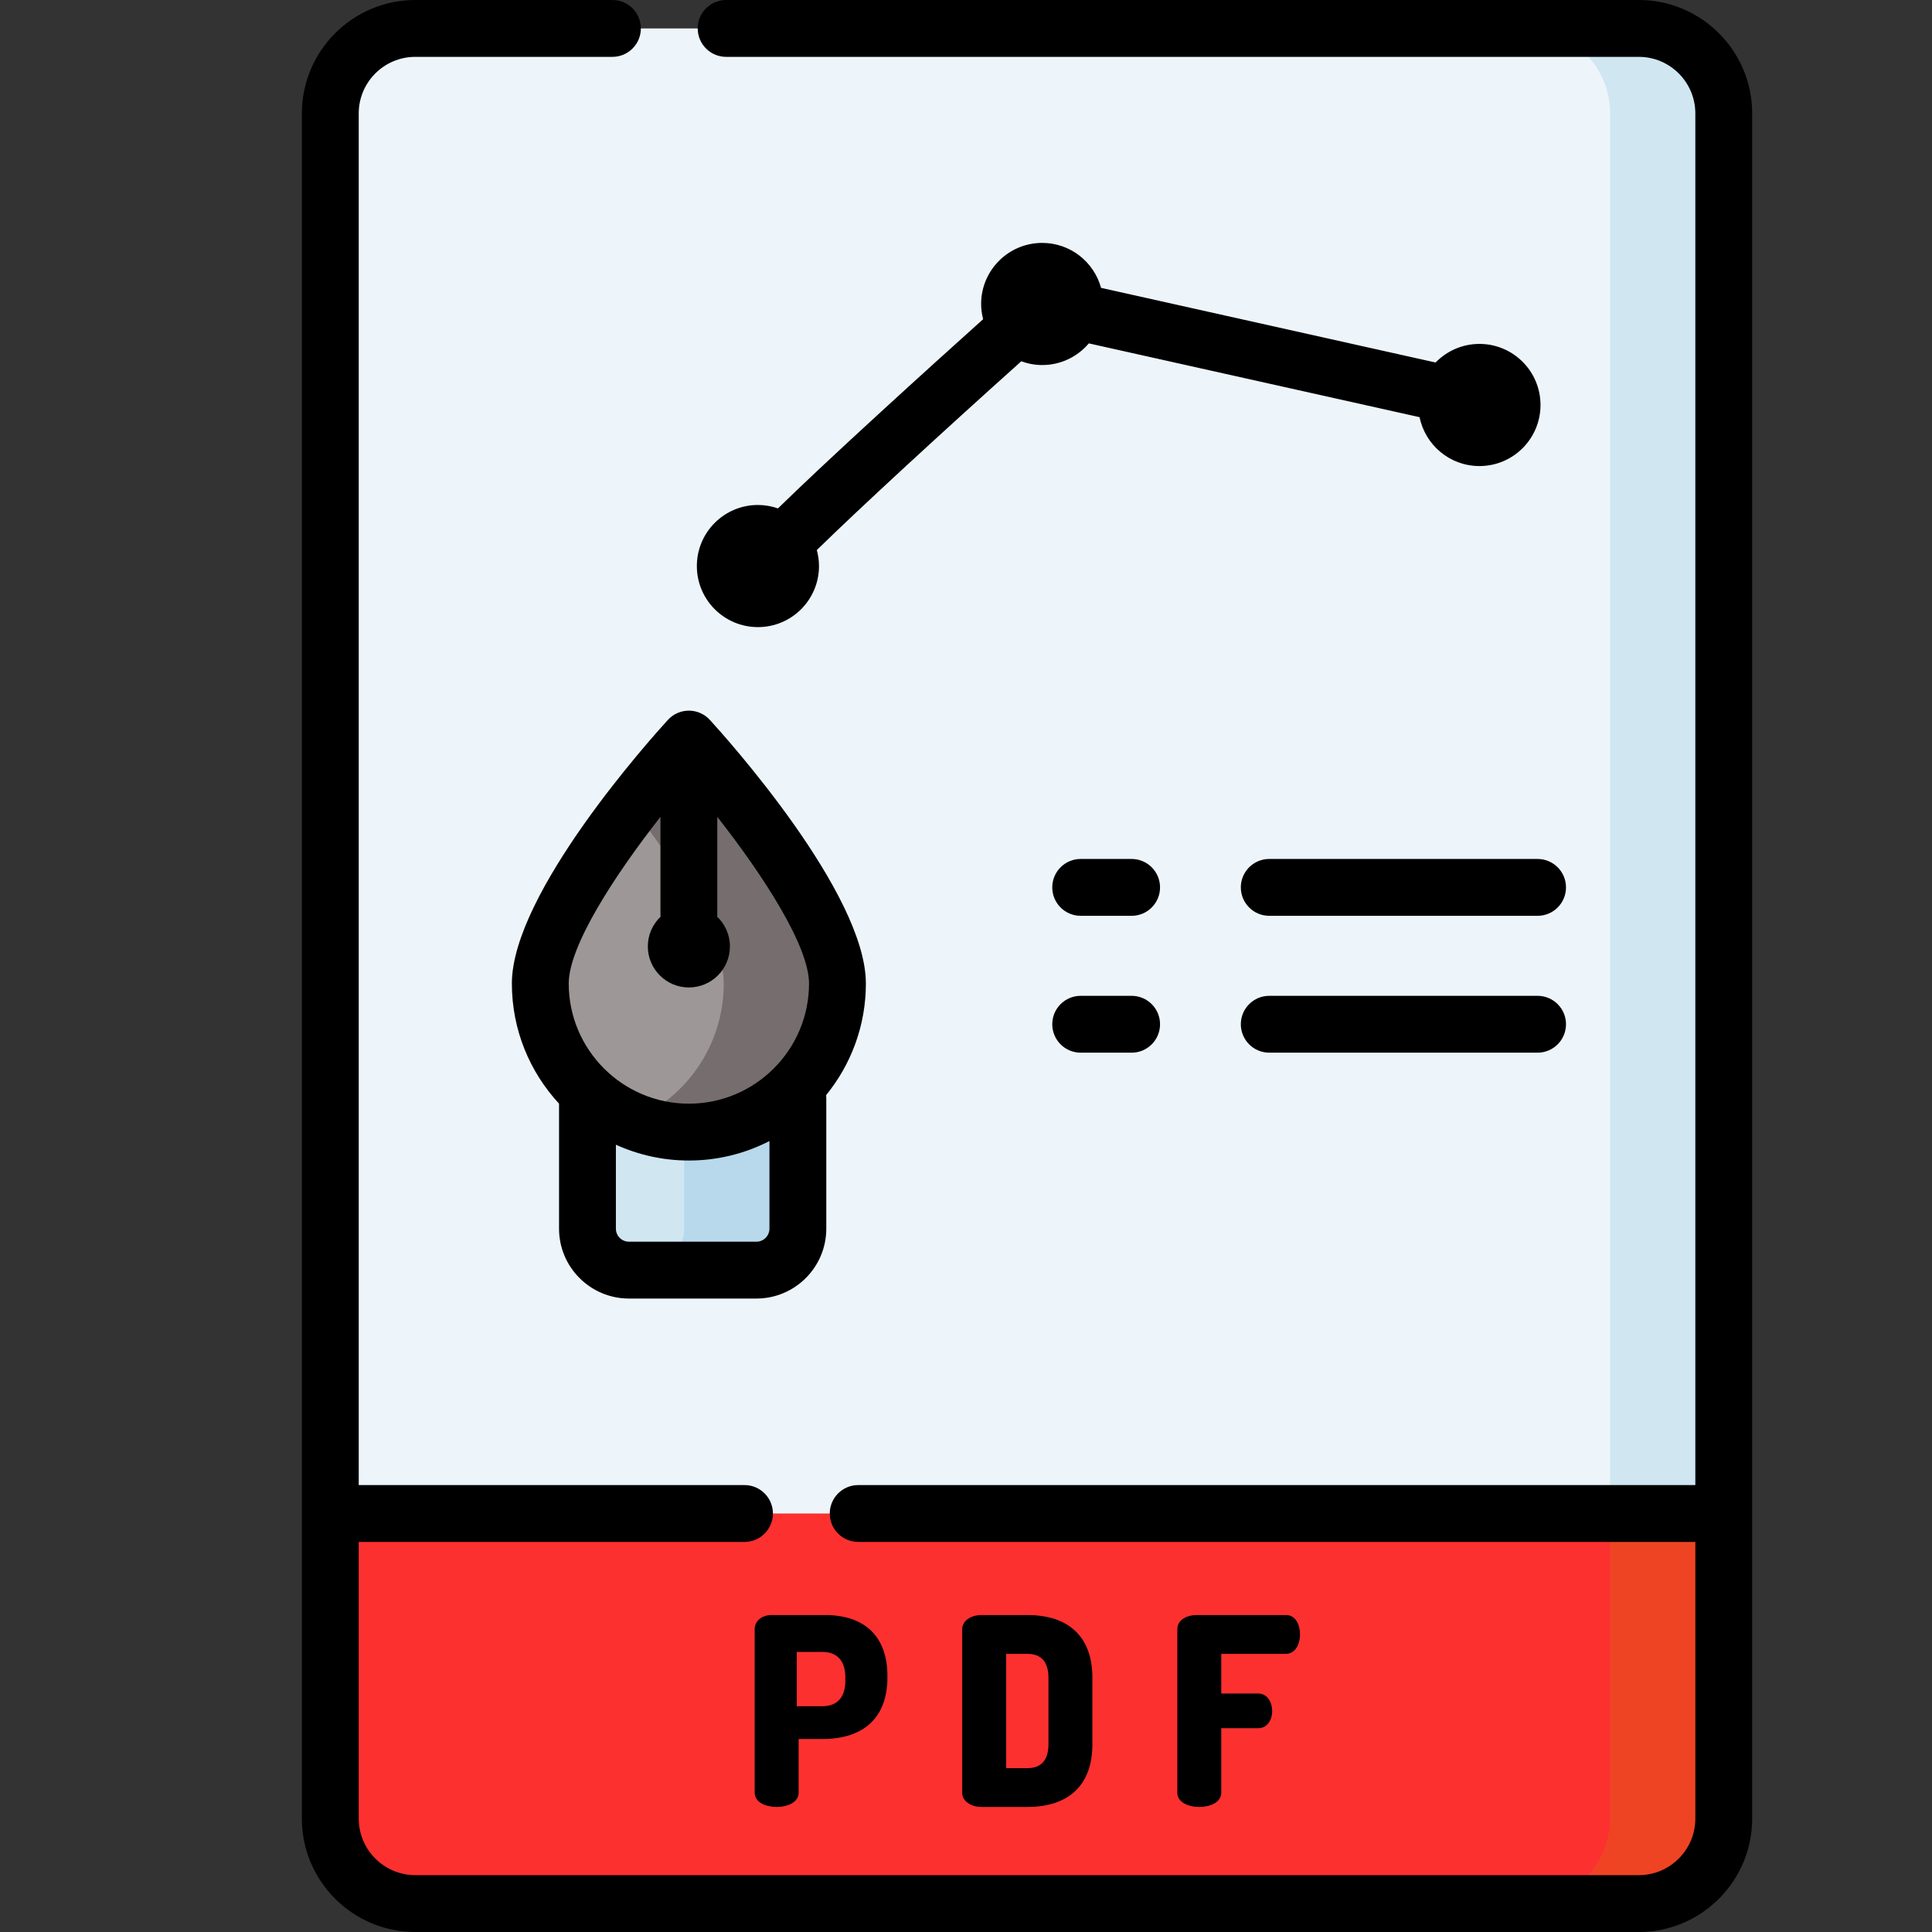 <svg width="512" height="512" viewBox="0 0 512 512" fill="none" xmlns="http://www.w3.org/2000/svg">
<rect x="0" y="0" width="512" height="512" fill="#333333" stroke="none"/>
<path d="M110.053 7.533C97.616 7.533 87.533 17.616 87.533 30.053V461.858C87.533 494.384 97.616 504.467 110.053 504.467H434.293C446.731 504.467 456.813 494.384 456.813 461.858V30.053C456.813 17.616 446.731 7.533 434.293 7.533H110.053Z" fill="#EDF5FA"/>
<path d="M434.293 7.533H404.16C416.597 7.533 426.68 17.616 426.68 30.053V461.858C426.68 494.384 416.597 504.467 404.16 504.467H434.293C446.73 504.467 456.813 494.384 456.813 461.858V30.053C456.813 17.616 446.73 7.533 434.293 7.533V7.533Z" fill="#D0E7F2"/>
<path d="M87.533 401.092V481.947C87.533 494.384 97.616 504.467 110.053 504.467H434.293C446.731 504.467 456.813 494.384 456.813 481.947V401.092H87.533Z" fill="#FD3030"/>
<path d="M426.68 401.092V481.947C426.68 494.384 416.597 504.467 404.16 504.467H436.625C447.774 504.467 456.813 495.428 456.813 484.278V401.092H426.68Z" fill="#EF4424"/>
<path d="M200.457 336.595H166.672C160.604 336.595 155.685 331.676 155.685 325.608V290.977H211.444V325.608C211.443 331.676 206.524 336.595 200.457 336.595V336.595Z" fill="#D0E7F2"/>
<path d="M181.31 290.977V325.608C181.31 331.676 176.391 336.595 170.323 336.595H200.457C206.524 336.595 211.443 331.676 211.443 325.608V290.977H181.31Z" fill="#B7D9EB"/>
<path d="M221.934 260.643C221.934 282.389 204.306 300.017 182.559 300.017C160.813 300.017 143.185 282.389 143.185 260.643C143.185 238.896 182.559 195.862 182.559 195.862C182.559 195.862 221.934 238.897 221.934 260.643Z" fill="#9E9797"/>
<path d="M182.559 195.862C182.559 195.862 175.576 203.493 167.493 213.954C178.606 228.332 191.8 248.055 191.8 260.644C191.8 277.051 181.761 291.11 167.493 297.026C172.134 298.95 177.222 300.018 182.559 300.018C204.306 300.018 221.934 282.39 221.934 260.644C221.934 238.896 182.559 195.862 182.559 195.862V195.862Z" fill="#766E6E"/>
<path d="M434.293 0H192.434C188.274 0 184.901 3.373 184.901 7.533C184.901 11.694 188.274 15.067 192.434 15.067H434.293C442.557 15.067 449.28 21.79 449.28 30.053V393.559H227.432C223.272 393.559 219.899 396.932 219.899 401.093C219.899 405.253 223.272 408.626 227.432 408.626H449.28V481.948C449.28 490.211 442.557 496.934 434.293 496.934H110.053C101.79 496.934 95.067 490.211 95.067 481.948V408.626H197.299C201.459 408.626 204.832 405.253 204.832 401.093C204.832 396.932 201.459 393.559 197.299 393.559H95.067V30.053C95.067 21.79 101.79 15.067 110.053 15.067H162.301C166.461 15.067 169.834 11.694 169.834 7.533C169.834 3.373 166.461 0 162.301 0H110.053C93.482 0 80 13.482 80 30.053V481.947C80 498.518 93.482 512 110.053 512H434.293C450.865 512 464.347 498.518 464.347 481.947V30.053C464.347 13.482 450.865 0 434.293 0V0Z" fill="black"/>
<path d="M407.473 227.634H336.366C332.205 227.634 328.832 231.007 328.832 235.168C328.832 239.328 332.205 242.701 336.366 242.701H407.473C411.633 242.701 415.006 239.328 415.006 235.168C415.006 231.007 411.633 227.634 407.473 227.634V227.634Z" fill="black"/>
<path d="M407.473 263.902H336.366C332.205 263.902 328.832 267.275 328.832 271.435C328.832 275.596 332.205 278.969 336.366 278.969H407.473C411.633 278.969 415.006 275.596 415.006 271.435C415.006 267.275 411.633 263.902 407.473 263.902V263.902Z" fill="black"/>
<path d="M299.89 227.634H286.392C282.232 227.634 278.859 231.007 278.859 235.168C278.859 239.328 282.232 242.701 286.392 242.701H299.89C304.05 242.701 307.423 239.328 307.423 235.168C307.423 231.007 304.051 227.634 299.89 227.634Z" fill="black"/>
<path d="M299.89 263.903H286.392C282.232 263.903 278.859 267.276 278.859 271.436C278.859 275.597 282.232 278.97 286.392 278.97H299.89C304.05 278.97 307.423 275.597 307.423 271.436C307.423 267.276 304.051 263.903 299.89 263.903Z" fill="black"/>
<path d="M206.168 134.732C204.503 134.153 202.722 133.823 200.858 133.823C191.92 133.823 184.674 141.069 184.674 150.007C184.674 158.946 191.92 166.192 200.858 166.192C209.797 166.192 217.043 158.946 217.043 150.007C217.043 148.54 216.83 147.125 216.464 145.772C228.307 134.204 249.345 114.848 270.649 95.745C272.381 96.378 274.243 96.741 276.195 96.741C281.152 96.741 285.582 94.507 288.551 90.999L376.205 110.559C377.704 117.947 384.234 123.51 392.065 123.51C401.004 123.51 408.25 116.264 408.25 107.325C408.25 98.387 401.004 91.141 392.065 91.141C387.505 91.141 383.393 93.034 380.451 96.068L291.791 76.285C289.915 69.423 283.652 64.373 276.195 64.373C267.257 64.373 260.01 71.619 260.01 80.558C260.01 81.953 260.205 83.299 260.538 84.591C253.295 91.093 243.297 100.115 233.352 109.239C220.778 120.773 212.128 128.897 206.168 134.732V134.732Z" fill="black"/>
<path d="M218.576 428H204.458C201.916 428 200 429.594 200 431.707V475.086C200 477.68 203.018 478.861 205.823 478.861C208.626 478.861 211.645 477.679 211.645 475.086V460.856H217.895C229.039 460.856 235.176 455.058 235.176 444.53V444.189C235.175 433.749 229.28 428 218.576 428ZM224.032 445.349C224.032 449.986 221.713 452.169 217.894 452.169H211.141V437.778H217.894C221.714 437.778 224.032 439.961 224.032 444.599V445.349Z" fill="black"/>
<path d="M272.212 428H260.141C257.21 428 255 429.594 255 431.707V475.153C255 477.266 257.21 478.86 260.141 478.86H272.213C283.357 478.86 289.494 472.965 289.494 462.262V444.598C289.494 433.895 283.356 428 272.212 428V428ZM272.212 468.582H266.644V438.281H272.212C275.953 438.281 277.848 440.406 277.848 444.599V462.263C277.849 466.455 275.953 468.582 272.212 468.582Z" fill="black"/>
<path d="M340.807 428H317.14C314.664 428 312 429.181 312 431.776V475.085C312 477.679 315.018 478.86 317.822 478.86C320.626 478.86 323.645 477.679 323.645 475.085V457.99H333.441C335.876 457.99 337.148 455.713 337.148 453.464C337.148 451.147 335.875 448.801 333.441 448.801H323.645V438.279H340.807C342.99 438.279 344.515 436.137 344.515 433.07C344.516 430.629 343.355 428 340.807 428V428Z" fill="black"/>
<path d="M135.651 260.643C135.651 272.923 140.401 284.109 148.151 292.48V325.607C148.151 335.82 156.459 344.127 166.671 344.127H200.456C210.668 344.127 218.976 335.82 218.976 325.607V290.976C218.976 290.719 218.963 290.464 218.937 290.214C225.515 282.138 229.467 271.844 229.467 260.641C229.467 236.661 192.35 195.4 188.117 190.775C188.083 190.738 188.046 190.707 188.011 190.671C187.91 190.563 187.804 190.461 187.696 190.36C187.618 190.287 187.54 190.215 187.46 190.145C187.346 190.048 187.229 189.956 187.109 189.866C187.029 189.805 186.95 189.742 186.867 189.685C186.735 189.593 186.597 189.507 186.459 189.423C186.384 189.378 186.312 189.33 186.237 189.287C186.077 189.198 185.911 189.118 185.744 189.04C185.684 189.012 185.626 188.98 185.565 188.954C185.374 188.871 185.177 188.798 184.978 188.731C184.937 188.717 184.897 188.7 184.855 188.686C184.637 188.615 184.414 188.558 184.188 188.508C184.163 188.502 184.138 188.494 184.113 188.489C183.88 188.44 183.642 188.404 183.402 188.376C183.383 188.374 183.364 188.369 183.345 188.367C183.087 188.341 182.825 188.326 182.56 188.326C182.295 188.326 182.034 188.34 181.776 188.367C181.757 188.369 181.738 188.373 181.719 188.376C181.477 188.404 181.24 188.44 181.007 188.489C180.982 188.494 180.957 188.503 180.932 188.508C180.706 188.558 180.483 188.615 180.265 188.686C180.224 188.699 180.184 188.717 180.143 188.731C179.944 188.798 179.748 188.871 179.557 188.954C179.496 188.981 179.436 189.013 179.375 189.041C179.209 189.119 179.045 189.199 178.886 189.287C178.809 189.331 178.735 189.379 178.66 189.425C178.522 189.508 178.386 189.593 178.254 189.684C178.17 189.742 178.089 189.807 178.007 189.869C177.89 189.958 177.774 190.048 177.663 190.144C177.579 190.216 177.5 190.29 177.42 190.365C177.315 190.464 177.212 190.563 177.112 190.668C177.076 190.705 177.037 190.738 177.002 190.776C172.769 195.402 135.651 236.662 135.651 260.643V260.643ZM200.457 329.062H166.672C164.767 329.062 163.219 327.513 163.219 325.608V303.36C169.121 306.043 175.666 307.55 182.559 307.55C190.246 307.55 197.5 305.68 203.91 302.388V325.608C203.91 327.513 202.36 329.062 200.457 329.062V329.062ZM182.559 292.484C165.003 292.484 150.718 278.2 150.718 260.643C150.718 250.687 162.847 232.012 175.026 216.479V242.369C175.026 242.562 175.041 242.753 175.055 242.944C172.98 244.925 171.68 247.712 171.68 250.808C171.68 256.817 176.551 261.687 182.559 261.687C188.568 261.687 193.438 256.817 193.438 250.808C193.438 247.712 192.139 244.925 190.064 242.943C190.078 242.752 190.093 242.562 190.093 242.368V216.479C202.272 232.012 214.4 250.688 214.4 260.643C214.4 278.2 200.116 292.484 182.559 292.484V292.484Z" fill="black"/>
</svg>
